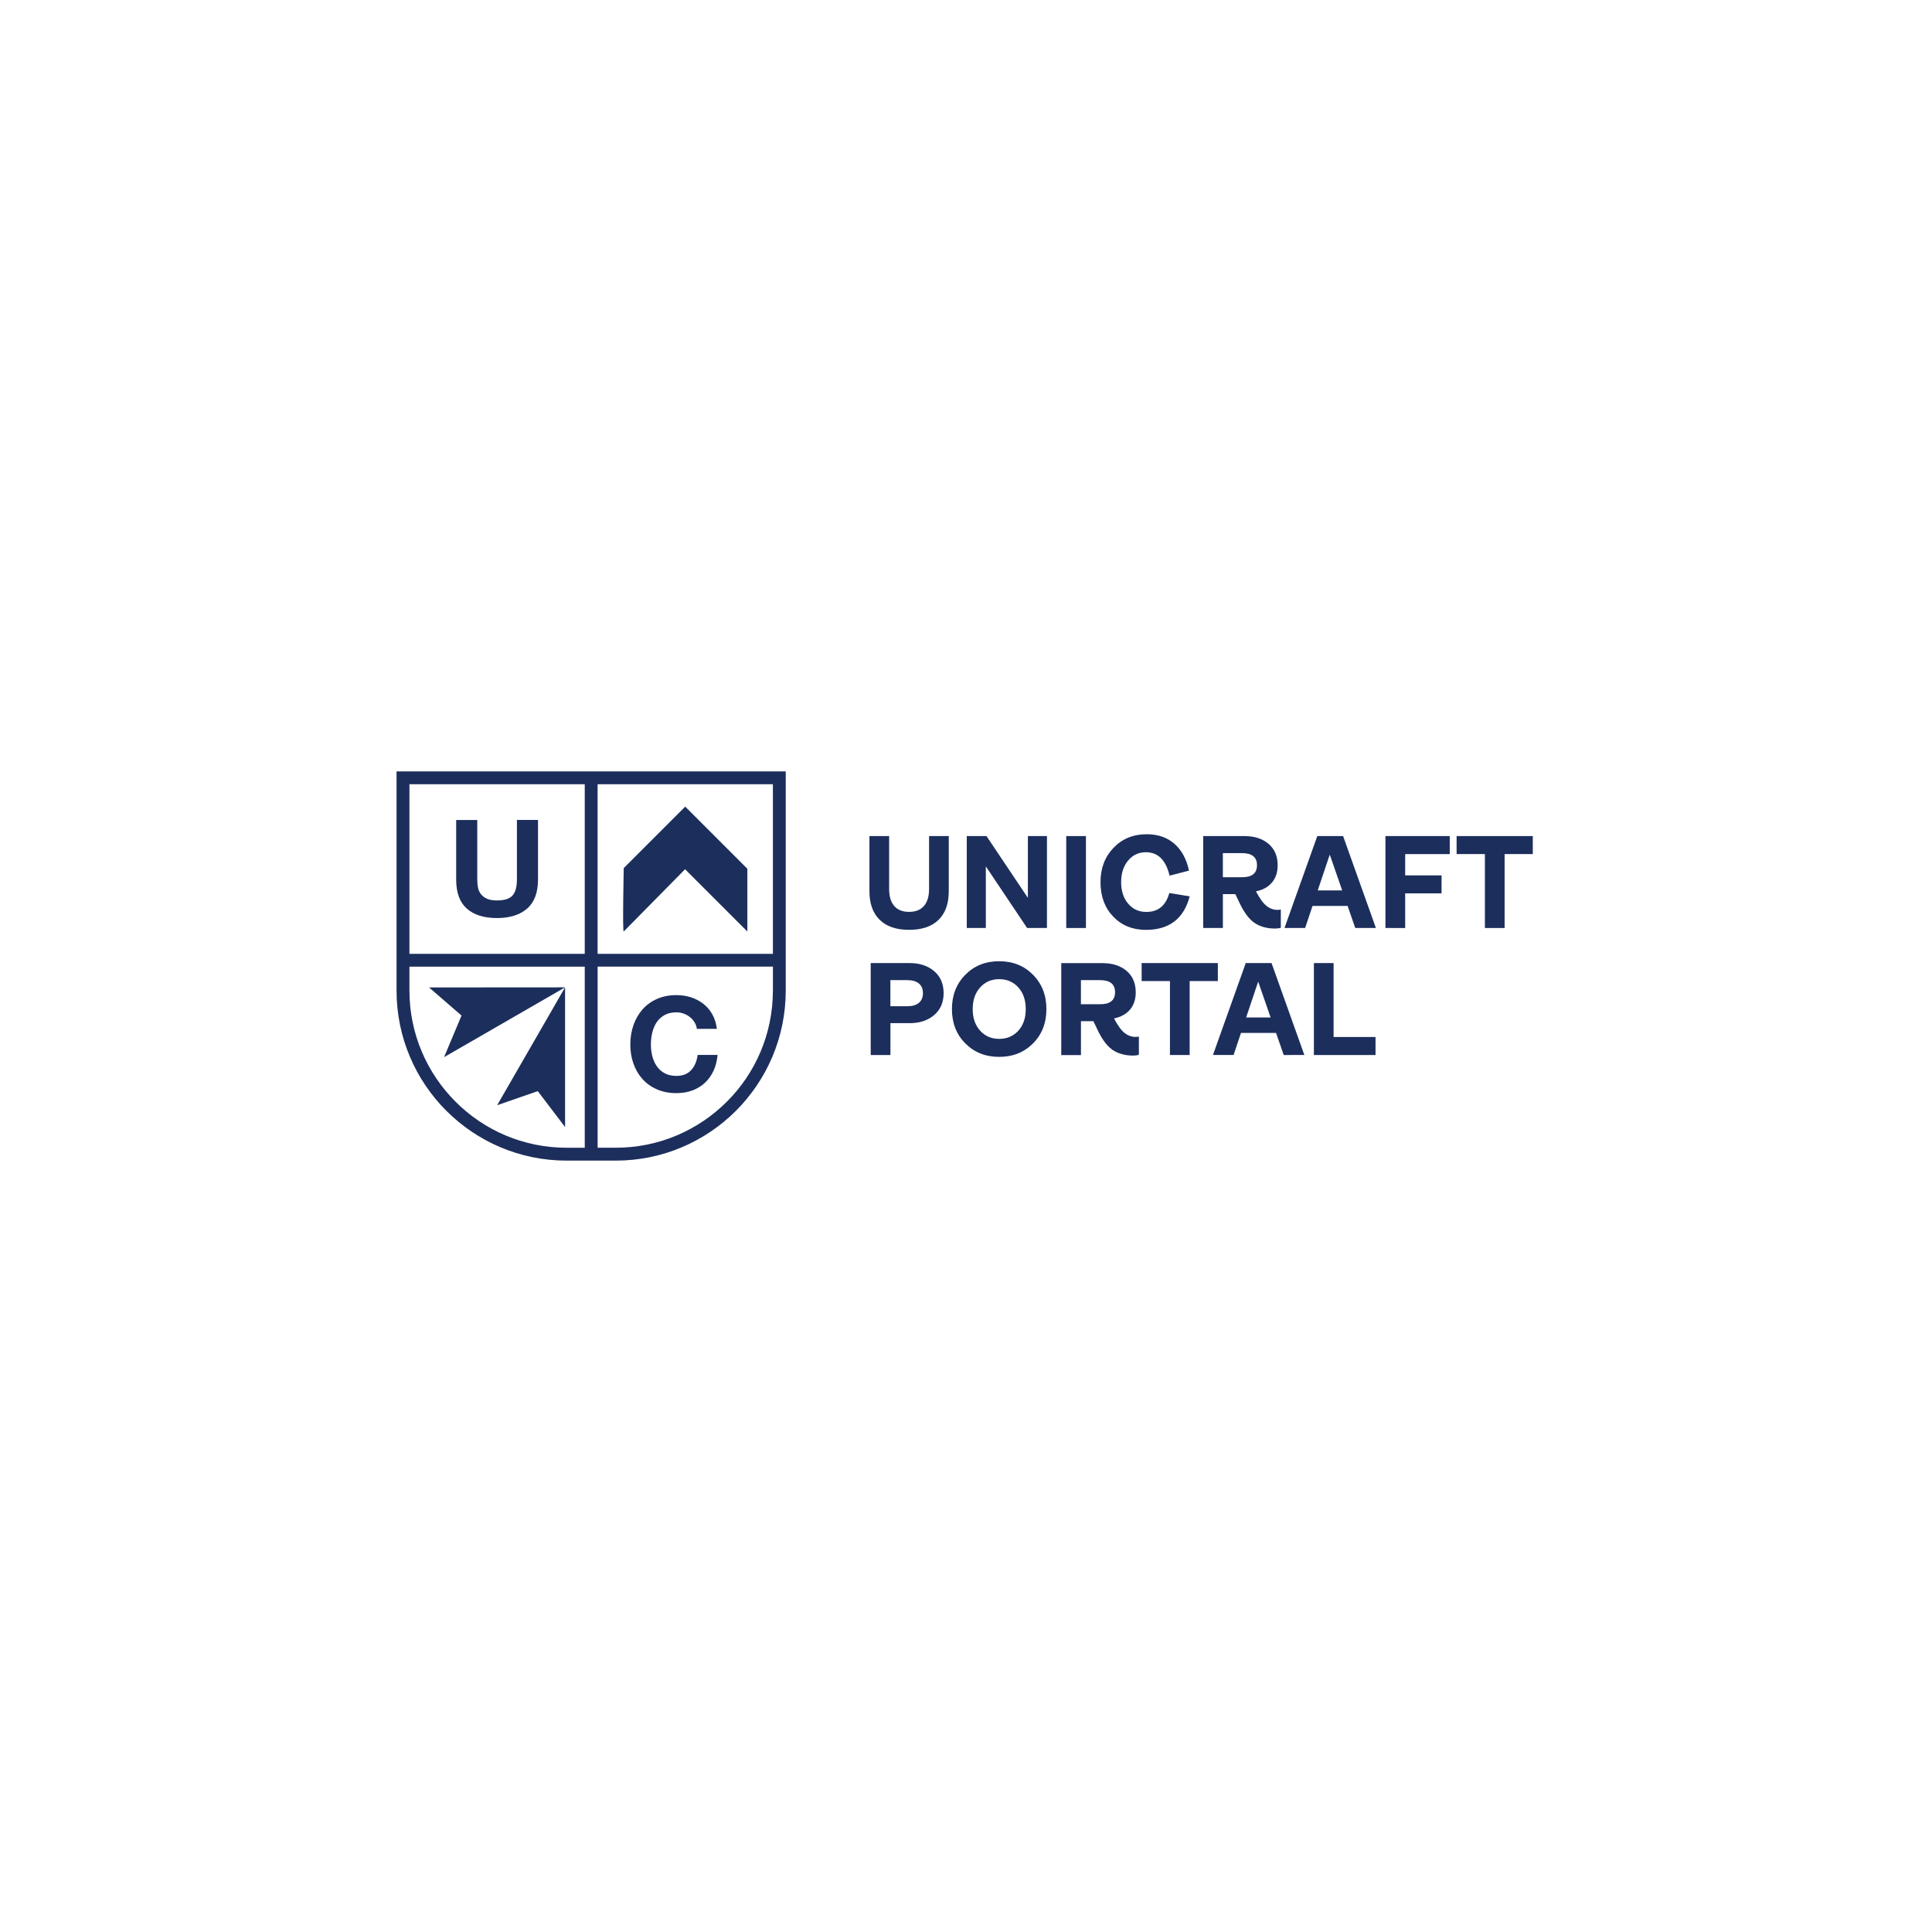 <?xml version="1.0" encoding="utf-8"?>
<!-- Generator: Adobe Illustrator 28.1.0, SVG Export Plug-In . SVG Version: 6.00 Build 0)  -->
<svg version="1.1" id="Layer_1" xmlns="http://www.w3.org/2000/svg" xmlns:xlink="http://www.w3.org/1999/xlink" x="0px" y="0px"
	 viewBox="0 0 600 600" style="enable-background:new 0 0 600 600;" xml:space="preserve">
<style type="text/css">
	.st0{fill:#1C2E5C;}
</style>
<g>
	<path class="st0" d="M123.15,239.57v68.05c0,14.59,5.91,27.79,15.47,37.35c9.56,9.56,22.76,15.47,37.35,15.47h15.24
		c14.59,0,27.77-5.91,37.34-15.47c9.56-9.56,15.47-22.76,15.47-37.35v-68.05H123.15z M181.6,356.44h-5.62
		c-13.48,0-25.7-5.46-34.52-14.31c-8.83-8.83-14.31-21.04-14.31-34.52v-7.41h54.45V356.44z M181.6,296.22h-54.45v-52.66h54.45
		V296.22z M240.03,307.61c0,13.48-5.44,25.7-14.29,34.52c-8.85,8.85-21.06,14.31-34.52,14.31h-5.62V300.2h54.44V307.61z
		 M240.03,296.22h-54.44v-52.66h54.44V296.22z"/>
</g>
<g>
	<polygon class="st0" points="175.49,350.01 175.49,306.63 154.4,343.23 167.01,338.86 	"/>
	<polygon class="st0" points="137.91,328.31 175.49,306.63 133.25,306.66 143.33,315.39 	"/>
</g>
<g>
	<path class="st0" d="M163.7,282.17c-2.25,1.96-5.37,2.94-9.34,2.94c-4.03,0-7.16-0.97-9.37-2.92c-2.21-1.95-3.32-4.95-3.32-9.01
		v-18.52h6.55v18.52c0,0.81,0.07,1.6,0.21,2.38c0.14,0.78,0.43,1.47,0.88,2.06c0.44,0.6,1.06,1.08,1.86,1.46
		c0.79,0.38,1.85,0.56,3.19,0.56c2.34,0,3.95-0.52,4.84-1.57c0.89-1.04,1.33-2.68,1.33-4.9v-18.52h6.55v18.52
		C167.07,277.22,165.95,280.22,163.7,282.17z"/>
</g>
<g>
	<path class="st0" d="M215.69,317.47c-0.38-0.61-0.86-1.15-1.43-1.61c-0.57-0.46-1.22-0.82-1.94-1.08
		c-0.72-0.26-1.47-0.39-2.26-0.39c-1.44,0-2.66,0.28-3.67,0.84c-1.01,0.56-1.82,1.31-2.45,2.24c-0.63,0.94-1.08,2-1.37,3.2
		c-0.29,1.19-0.43,2.43-0.43,3.71c0,1.22,0.14,2.41,0.43,3.57c0.29,1.16,0.74,2.2,1.37,3.12c0.62,0.93,1.44,1.67,2.45,2.22
		c1.01,0.56,2.23,0.84,3.67,0.84c1.96,0,3.49-0.6,4.58-1.79c1.1-1.19,1.77-2.77,2.02-4.73h6.19c-0.16,1.82-0.58,3.46-1.26,4.93
		c-0.68,1.47-1.58,2.72-2.69,3.75c-1.11,1.04-2.42,1.82-3.91,2.37c-1.5,0.54-3.14,0.82-4.93,0.82c-2.23,0-4.23-0.39-6.01-1.16
		c-1.78-0.77-3.28-1.84-4.51-3.2c-1.22-1.36-2.16-2.96-2.81-4.79c-0.65-1.83-0.98-3.81-0.98-5.93c0-2.17,0.33-4.19,0.98-6.05
		c0.65-1.86,1.59-3.48,2.81-4.87c1.22-1.39,2.72-2.47,4.51-3.26c1.78-0.79,3.78-1.18,6.01-1.18c1.6,0,3.12,0.23,4.55,0.69
		c1.43,0.46,2.7,1.14,3.83,2.02c1.13,0.88,2.06,1.98,2.79,3.28c0.73,1.3,1.19,2.8,1.39,4.48h-6.2
		C216.31,318.75,216.07,318.08,215.69,317.47z"/>
</g>
<path class="st0" d="M193.71,289.27c-0.43,0.43,0-19.68,0-19.68l19.09-19.09l19.3,19.3v19.49l-19.34-19.34L193.71,289.27z"/>
<g>
	<path class="st0" d="M291.47,285.67c-2.12,2.07-5.17,3.1-9.14,3.1c-3.97,0-7.02-1.04-9.14-3.12c-2.12-2.08-3.18-5.04-3.18-8.87
		v-17.13h6.12v16.43c0,2.3,0.53,4.06,1.58,5.28c1.05,1.22,2.59,1.83,4.62,1.83c2,0,3.53-0.61,4.6-1.83c1.07-1.22,1.6-2.98,1.6-5.28
		v-16.43h6.12v17.13C294.65,280.64,293.59,283.61,291.47,285.67z"/>
	<path class="st0" d="M300.24,288.2v-28.55h6.12l12.86,19.19v-19.19h5.92v28.55h-6.16l-12.82-19.14v19.14H300.24z"/>
	<path class="st0" d="M331.13,288.2v-28.55h6.12v28.55H331.13z"/>
	<path class="st0" d="M355.86,288.78c-4.14,0-7.52-1.38-10.15-4.13s-3.94-6.32-3.94-10.7c0-4.3,1.35-7.85,4.05-10.66
		c2.7-2.81,6.13-4.21,10.29-4.21c3.48,0,6.34,0.98,8.59,2.94s3.77,4.74,4.56,8.36l-6.04,1.56c-1.15-4.85-3.6-7.27-7.35-7.27
		c-2.25,0-4.09,0.86-5.53,2.59c-1.44,1.73-2.16,3.96-2.16,6.7c0,2.74,0.73,4.96,2.18,6.68c1.45,1.71,3.33,2.57,5.63,2.57
		c3.7,0,6.08-1.96,7.15-5.87l6.33,1.03C367.65,285.3,363.12,288.78,355.86,288.78z"/>
	<path class="st0" d="M396.74,282.57c0.41,0,0.75-0.04,1.03-0.12v5.67c-0.49,0.16-1.08,0.25-1.77,0.25c-2.6,0-4.79-0.62-6.55-1.87
		c-1.77-1.25-3.42-3.59-4.95-7.05l-0.86-1.77h-3.86v10.52h-6.12v-28.55h12.82c3.09,0,5.59,0.81,7.48,2.42
		c1.89,1.62,2.83,3.83,2.83,6.66c0,2.16-0.59,3.94-1.77,5.34c-1.18,1.4-2.83,2.31-4.97,2.75c1.18,2.25,2.29,3.77,3.33,4.56
		C394.41,282.18,395.53,282.57,396.74,282.57z M379.77,264.95v7.48h6.04c3.04,0,4.56-1.25,4.56-3.74s-1.55-3.74-4.64-3.74H379.77z"
		/>
	<path class="st0" d="M420.89,288.2l-2.38-6.86h-10.89l-2.3,6.86h-6.41l10.19-28.55h8.01l10.19,28.55H420.89z M409.23,276.53h7.6
		l-3.86-11.13L409.23,276.53z"/>
	<path class="st0" d="M430.26,288.2v-28.55h19.97v5.59h-13.84v6.61h11.3v5.59h-11.3v10.76H430.26z"/>
	<path class="st0" d="M461.15,288.2v-22.96h-8.79v-5.59h23.66v5.59h-8.75v22.96H461.15z"/>
	<path class="st0" d="M270.41,327.64v-28.55h12.08c3.12,0,5.66,0.84,7.62,2.51c1.96,1.67,2.94,3.94,2.94,6.82
		c0,2.88-0.98,5.15-2.94,6.82c-1.96,1.67-4.5,2.51-7.62,2.51h-5.96v9.9H270.41z M276.53,312.49h5.3c1.56,0,2.75-0.36,3.57-1.07
		c0.82-0.71,1.23-1.71,1.23-3c0-1.29-0.42-2.28-1.25-2.98c-0.84-0.7-2.05-1.05-3.64-1.05h-5.22V312.49z"/>
	<path class="st0" d="M320.82,324.03c-2.77,2.79-6.27,4.19-10.52,4.19s-7.75-1.4-10.52-4.19s-4.15-6.34-4.15-10.64
		c0-4.3,1.38-7.85,4.15-10.66c2.77-2.81,6.27-4.21,10.52-4.21s7.75,1.4,10.52,4.21c2.77,2.81,4.15,6.36,4.15,10.66
		C324.97,317.69,323.59,321.24,320.82,324.03z M310.3,322.63c2.44,0,4.42-0.85,5.96-2.55s2.3-3.93,2.3-6.7c0-2.77-0.77-5-2.3-6.72
		c-1.53-1.71-3.52-2.57-5.96-2.57c-2.41,0-4.38,0.86-5.92,2.57c-1.53,1.71-2.3,3.95-2.3,6.72c0,2.77,0.77,5,2.3,6.7
		S307.89,322.63,310.3,322.63z"/>
	<path class="st0" d="M352.66,322.02c0.41,0,0.75-0.04,1.03-0.12v5.67c-0.49,0.16-1.08,0.25-1.77,0.25c-2.6,0-4.79-0.62-6.55-1.87
		c-1.77-1.25-3.42-3.59-4.95-7.04l-0.86-1.77h-3.86v10.52h-6.12v-28.55h12.82c3.09,0,5.59,0.81,7.48,2.42
		c1.89,1.62,2.83,3.83,2.83,6.66c0,2.16-0.59,3.94-1.77,5.34c-1.18,1.4-2.83,2.31-4.97,2.75c1.18,2.25,2.29,3.77,3.33,4.56
		S351.45,322.02,352.66,322.02z M335.69,304.39v7.48h6.04c3.04,0,4.56-1.25,4.56-3.74s-1.55-3.74-4.64-3.74H335.69z"/>
	<path class="st0" d="M363.34,327.64v-22.96h-8.79v-5.59h23.66v5.59h-8.75v22.96H363.34z"/>
	<path class="st0" d="M398.67,327.64l-2.38-6.86H385.4l-2.3,6.86h-6.41l10.19-28.55h8.01l10.19,28.55H398.67z M387,315.98h7.6
		l-3.86-11.13L387,315.98z"/>
	<path class="st0" d="M408.04,327.64v-28.55h6.12v22.96h13.02v5.59H408.04z"/>
</g>
</svg>
